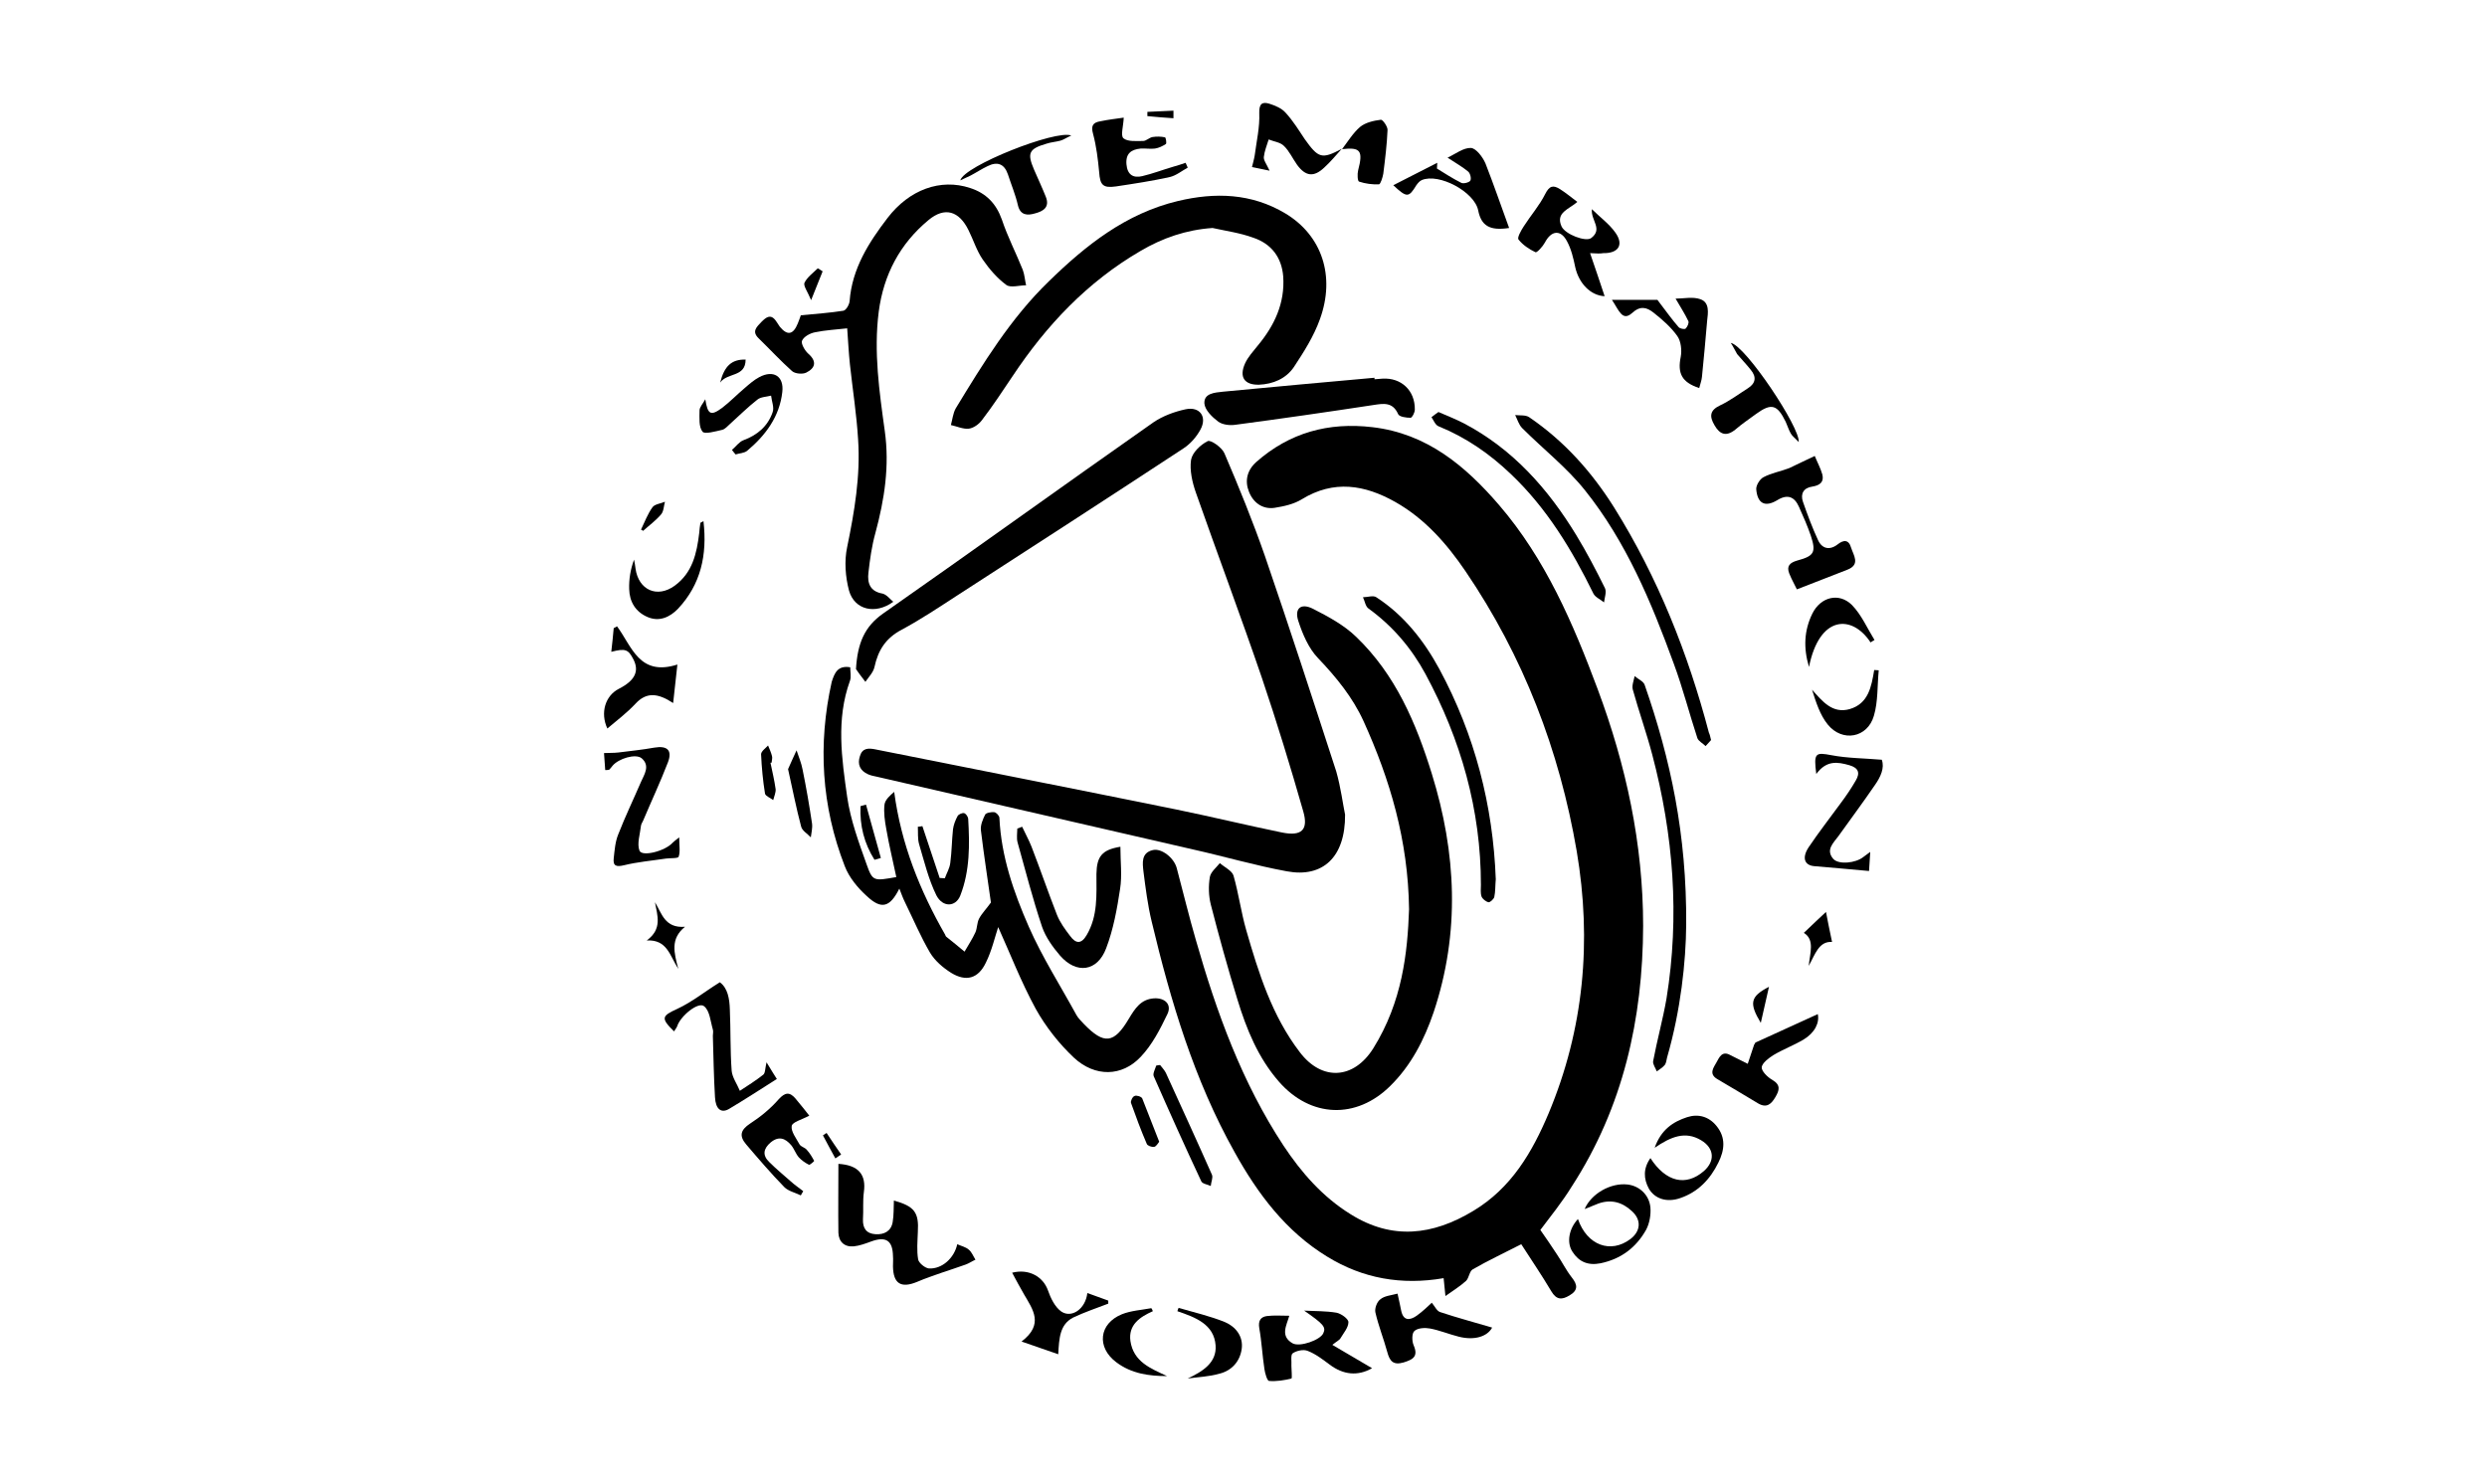 <?xml version="1.0" encoding="utf-8"?>
<!-- Generator: Adobe Illustrator 26.2.1, SVG Export Plug-In . SVG Version: 6.00 Build 0)  -->
<svg version="1.1" id="Layer_1" xmlns="http://www.w3.org/2000/svg" xmlns:xlink="http://www.w3.org/1999/xlink" x="0px" y="0px"
	 viewBox="0 0 820.2 489.6" style="enable-background:new 0 0 820.2 489.6;" xml:space="preserve">
<g id="Y0bpEo_00000097476184201758267110000016577641035242088607_">
	<g>
		<g>
			<path d="M508,405.7c1.8,2.6,3.7,5.3,5.5,8.1c1.7,2.5,3,5.2,4.9,7.6c1.9,2.4,2.1,4.2-0.8,5.9c-2.5,1.5-4.3,1.5-6-1.4
				c-3.2-5.4-6.7-10.5-9.9-15.5c-5.8,3-11,5.4-16,8.3c-1.1,0.6-1.2,2.8-2.2,3.8c-2.1,1.9-4.6,3.4-6.8,5c-0.2-2-0.4-3.9-0.6-5.9
				c-13.9,2.4-26.7,0.1-38.4-7.1c-13.6-8.3-22.9-20.7-30.5-34.4c-13.4-23.9-21.1-49.8-27.4-76.2c-1.3-5.4-2-11-2.7-16.5
				c-0.3-2.7-0.8-6.1,3.1-7c2.8-0.7,7,2.5,7.9,6c2.1,7.9,4,15.8,6.3,23.7c6.8,23.8,15.2,47,28.9,67.8c5.9,8.9,12.9,16.9,22.1,22.6
				c13.7,8.6,27.1,7,40.5-1.1c12.5-7.5,19.4-19.3,24.8-32.1c11.7-27.9,14.3-56.9,9.3-86.5c-5.7-33.3-17.6-64.3-36.7-92.4
				c-6.2-9.1-13.4-17.3-23.1-22.8c-10.1-5.7-20.3-7.4-30.9-0.9c-2.6,1.6-5.8,2.3-8.9,2.8c-4,0.6-7.1-1.7-8.5-5.3
				c-1.4-3.5-0.7-7,2.4-9.8c11-9.7,23.8-13.2,38.3-11.5c18,2.1,30.7,12.8,41.8,25.7c15.3,17.8,24.4,39,32.5,60.7
				c9.4,25.2,15,51.1,15,78.1c-0.1,30.7-6.6,59.8-23.5,85.9C515.2,396.5,511.3,401.3,508,405.7z"/>
			<path d="M443.6,268.7c0.1,14.1-7.4,20.9-19.2,18.7c-10.4-1.9-20.6-4.9-30.9-7.2c-34.8-8-69.5-16-104.3-24c-1-0.2-2-0.4-2.9-0.8
				c-2.7-1.2-3.6-3.3-2.7-6c0.8-2.7,2.8-2.7,5.2-2.2c33,6.6,66.1,13.1,99.1,19.8c11.7,2.4,23.2,5.2,34.9,7.6c6.4,1.3,8.8-0.8,7-7
				c-4.2-14.7-8.7-29.4-13.6-43.9c-7-20.5-14.6-40.7-21.8-61.2c-1.2-3.4-2.1-7.4-1.6-10.8c0.4-2.4,3.1-5,5.5-6.2
				c1-0.5,4.7,2.1,5.5,4c4.8,11.2,9.4,22.5,13.4,34c8.1,23.6,15.8,47.3,23.5,71C442.2,259.8,442.9,265.4,443.6,268.7z"/>
			<path d="M464.7,299.9c-0.3-22.8-6.3-42.8-15-62c-3.6-7.9-9-14.5-15-20.8c-3.1-3.2-5.1-7.9-6.5-12.2c-1.4-4.2,0.8-6.1,4.8-4.1
				c5.1,2.6,10.3,5.4,14.3,9.3c12.9,12.4,19.7,28.3,24.9,45.1c8.1,26.1,9.4,52.4,0.6,78.7c-3.1,9.1-7.4,17.5-14.3,24.3
				c-11.2,11.1-26.3,10.5-36.7-1.4c-6.9-7.9-10.7-17.3-13.7-27.1c-3.2-10.4-6.1-20.9-8.8-31.4c-0.7-2.8-0.8-6-0.3-9
				c0.3-1.7,2.1-3.1,3.3-4.6c1.6,1.4,4,2.5,4.5,4.1c1.7,5.9,2.5,12.1,4.2,18c4.1,14.2,8.5,28.3,17.7,40.3c7.3,9.6,17.8,8.9,24.2-1.3
				C462.5,330.4,464.2,314.2,464.7,299.9z"/>
			<path d="M399.9,75.2c-8.7,0.6-16.5,3.3-23.8,7.6c-17.5,10.2-31,24.5-42.1,41.2c-3.3,4.9-6.5,9.8-10.1,14.5
				c-1,1.4-2.8,2.7-4.4,2.9c-1.9,0.2-4-0.8-5.9-1.2c0.5-1.8,0.7-3.9,1.6-5.5c9-14.8,18.1-29.7,30.7-41.9
				c12.2-11.9,25.4-22.4,42.6-26.5c12.2-2.9,24.2-2.6,35.4,4.1c12,7.2,16.6,20.6,11.4,34.9c-2,5.6-5.3,10.8-8.6,15.8
				c-2.6,3.8-6.8,5.6-11.5,5.8c-4.8,0.1-6.6-2.5-4.6-7c1-2.2,2.7-4,4.2-5.9c5.5-6.6,9-14,8.4-22.8c-0.5-6.3-3.9-10.8-9.9-12.8
				C408.9,76.8,404.4,76.2,399.9,75.2z"/>
			<path d="M280.4,220.1c0,1.5,0.4,3.2-0.1,4.5c-4.6,12.7-2.7,25.6-0.9,38.3c1.1,7.6,3.8,14.9,6.4,22.2c2,5.7,2.4,5.5,9.8,4.2
				c-1.1-5.3-2.4-10.5-3.3-15.8c-0.5-2.7-0.9-5.5-0.6-8.1c0.2-1.6,1.8-3,3.2-4.2c2.3,17.3,8.5,32.6,16.8,47.1
				c0.1,0.2,0.2,0.6,0.4,0.7c2,1.6,4,3.2,6,4.9c1.2-2.1,2.6-4.2,3.6-6.4c0.6-1.4,0.5-3.2,1.2-4.5c0.9-1.7,2.4-3.2,3.9-5.3
				c-1-7.2-2.3-15.5-3.3-23.8c-0.2-1.7,0.6-3.6,1.4-5.2c0.3-0.6,2-0.9,3-0.8c0.7,0.1,1.7,1.2,1.7,1.9c0.6,12.7,4.7,24.5,9.7,35.9
				c4.4,10,10.4,19.4,15.7,29.1c0.6,1.1,1.6,2,2.5,3c6.6,6.8,9.9,6.5,14.8-1.8c2-3.3,3.9-6.4,8.3-6.7c3.7-0.2,5.9,2.1,4.4,5.2
				c-2.4,5-5,10.1-8.8,14.1c-6.2,6.6-15.1,6.7-22,0.3c-4.9-4.6-9.3-10.2-12.6-16.1c-4.9-9-8.6-18.6-12.4-27
				c-1.1,3.3-2.1,7.8-4.1,11.8c-2.5,5.2-6.5,6.3-11.4,3.3c-2.7-1.7-5.4-4-7-6.7c-3.1-5.3-5.5-11-8.2-16.5c-0.7-1.4-1.2-2.8-1.9-4.6
				c-3.1,6.2-5.9,7-10.7,2.5c-3-2.7-5.9-6.2-7.3-9.9c-7.7-19.8-8.9-40.2-4.3-60.8C275.2,222.1,276.2,219.4,280.4,220.1z"/>
			<path d="M294.6,198.5c-5.9,4.3-12.8,2.7-14.6-3.7c-1.2-4.5-1.6-9.8-0.6-14.4c2.4-11.7,4.4-23.4,3.6-35.4
				c-0.5-8.3-1.8-16.5-2.7-24.8c-0.4-3.8-0.6-7.7-0.9-11.9c-3.6,0.4-7.2,0.6-10.6,1.3c-1.6,0.3-3.7,1.4-4.3,2.8
				c-0.4,0.9,0.9,3.2,2,4.2c3,2.6,2.4,4.8-0.6,6.3c-1.2,0.6-3.7,0.4-4.7-0.5c-3.8-3.4-7.3-7.2-11-10.8c-2.4-2.3-0.6-3.8,0.9-5.4
				c1.5-1.5,3.1-2.9,4.9-0.2c0.4,0.6,0.8,1.2,1.2,1.8c2.5,3,4.4,2.6,5.9-1.1c0.5-1.2,0.9-2.4,1-2.7c5.1-0.5,9.6-0.8,14-1.5
				c0.9-0.1,2-2,2.1-3.2c0.8-10.7,6.3-19.3,12.5-27.4c7.2-9.4,17.5-13.1,27.2-9.9c5.3,1.7,8.6,5.1,10.5,10.4
				c1.9,5.7,4.7,11.1,6.9,16.6c0.6,1.6,0.7,3.4,1.1,5.1c-2.2,0-5.1,0.9-6.5-0.1c-3-2.2-5.6-5.2-7.8-8.4c-2-2.9-3.1-6.5-4.7-9.7
				c-3.1-6.3-7.8-7.8-13.2-3.3c-9.4,7.8-14.8,18-16.4,30.2c-1.7,13.3,0.2,26.4,2,39.4c1.6,11.5-0.1,22.5-3.1,33.6
				c-1.2,4.3-1.8,8.7-2.3,13.1c-0.4,3.4,0.5,6.2,4.7,6.9C292.5,196.2,293.5,197.6,294.6,198.5z"/>
			<path d="M282.3,220.7c0.5-8.5,2.8-14,8.9-18.3c29.9-20.9,59.4-42.2,89.2-63.1c3.1-2.1,6.9-3.5,10.6-4.3c4.7-1,7.2,2.5,4.9,6.7
				c-1.3,2.4-3.3,4.7-5.6,6.2c-24.8,16.3-49.7,32.4-74.6,48.5c-6,3.9-12,7.9-18.3,11.3c-5.2,2.7-7.8,6.7-9,12.3
				c-0.4,1.8-1.9,3.3-3,4.9C284.1,223.2,282.8,221.5,282.3,220.7z"/>
			<path d="M453.3,125.1c0.9-0.1,1.7-0.1,2.6-0.2c6.2-0.4,10.8,3.9,10.7,10.2c0,1-0.9,2.7-1.4,2.7c-1.4,0-3.7-0.3-4.1-1.2
				c-1.8-4.1-4.9-3.5-8.2-3c-15.1,2.3-30.3,4.5-45.4,6.5c-1.9,0.3-4.3,0-5.7-1c-2-1.5-4.4-3.8-4.6-6c-0.2-3.4,3.4-3.6,6.1-3.9
				c16.7-1.6,33.3-3.1,50-4.6C453.3,124.8,453.3,124.9,453.3,125.1z"/>
			<path d="M556.1,305c-0.1,12.3-1.8,28.2-6.3,43.8c-0.2,0.8-0.3,1.8-0.7,2.4c-0.7,0.9-1.8,1.5-2.7,2.2c-0.4-1.1-1.4-2.4-1.2-3.4
				c1.3-6.9,3.2-13.7,4.4-20.6c4.4-27.2,2.3-54-4.7-80.5c-1.9-7.2-4.4-14.2-6.4-21.4c-0.4-1.3,0.3-3,0.6-4.5c1.1,1,2.9,1.7,3.3,2.9
				C550.9,250.3,556.3,275.2,556.1,305z"/>
			<path d="M369.5,279.3c0,4.9,0.6,9.5-0.1,13.9c-1,6.6-2.2,13.3-4.6,19.6c-2.9,7.7-9.8,8.6-15.2,2.4c-2.4-2.8-4.7-6-5.9-9.4
				c-3.1-9.2-5.5-18.6-8.1-27.9c-0.4-1.4-0.1-3.1-0.1-4.6c0.5-0.2,1-0.4,1.6-0.6c1,2.2,2.2,4.3,3.1,6.6c2.9,7.5,5.5,15.1,8.4,22.5
				c1,2.5,2.7,4.8,4.3,6.9c1.9,2.6,3.7,2.8,5.5-0.3c3.7-6.3,3.2-13.2,3.2-20.1C361.7,282.5,363.4,280.3,369.5,279.3z"/>
			<path d="M564.3,244.1c-0.4,0.5-1.1,1.2-1.8,2c-0.9-0.9-2.3-1.6-2.7-2.6c-2.7-8.2-4.8-16.5-7.8-24.6
				c-7.4-20.3-15.7-40.2-29.3-57.2c-6-7.5-13.8-13.6-20.7-20.5c-1.1-1.1-1.6-2.9-2.3-4.3c1.5,0.2,3.4-0.1,4.6,0.7
				c11.6,7.9,20.7,18.1,28.1,29.9c14.4,23.1,24.3,48,31.2,74.2C563.9,242.3,564,242.9,564.3,244.1z"/>
			<path d="M276.5,383.9c6.7,0.4,9.2,3.6,8.4,9.3c-0.4,3-0.1,6-0.3,9c-0.1,2.9,1.1,4.7,4.1,4.9c2.9,0.2,5.2-1,5.7-4
				c0.4-2.3,0.3-4.7,0.4-7.1c6.8,1.9,8.3,3.9,7.9,10.4c-0.1,3-0.4,6.1,0.1,9c0.2,1.2,2.3,2.9,3.6,3c4.3,0.2,8.3-3.4,9.3-8
				c1.3,0.6,2.8,0.9,3.8,1.8c1,0.8,1.5,2.2,2.2,3.3c-1.1,0.5-2.1,1.2-3.2,1.6c-5.3,1.9-10.8,3.5-16,5.7c-5.3,2.2-7.9,0.7-8-5.1
				c0-1.1,0.1-2.3,0-3.4c-0.1-5.1-2.3-6.6-7.2-4.8c-1.9,0.7-3.8,1.4-5.7,1.6c-3.1,0.3-5-1.5-5.1-4.5
				C276.4,399.1,276.5,391.7,276.5,383.9z"/>
			<path d="M493.3,290c-0.2,2.2-0.1,4.1-0.5,5.9c-0.2,0.7-1.4,1.8-1.9,1.7c-0.9-0.2-2-1.1-2.3-1.9c-0.4-1.2-0.2-2.5-0.2-3.8
				c0-24.8-6.6-47.9-18.3-69.6c-4.6-8.5-10.8-15.8-18.8-21.6c-1-0.7-1.2-2.5-1.8-3.7c1.5,0,3.4-0.7,4.4,0
				c9.1,5.9,15.7,14.3,20.8,23.7C486.4,242.4,492.4,265.7,493.3,290z"/>
			<path d="M598.5,150.4c0.8,2,1.9,4,2.5,6.1c0.6,2.5-0.8,3.6-3.3,4c-2.9,0.4-4,2.4-3.1,5c1.5,4.3,3.1,8.6,5,12.7
				c1.3,2.8,3.8,3.4,6.4,1.4c2-1.6,3.7-1.7,4.5,1.1c0.8,2.5,3.1,5.5-1.2,7.2c-5.3,2.1-10.6,4.1-16.7,6.5c-0.6-1.3-1.7-3.2-2.5-5.2
				c-1-2.5,0.2-3.6,2.6-4.3c5.6-1.5,6.3-2.7,4.5-8.2c-1.1-3.2-2.5-6.4-3.9-9.5c-1.5-3.4-3.8-4.3-7.2-2.2c-4,2.4-6.5,1.1-6.9-3.6
				c-0.1-1.3,1.2-3.4,2.4-4c2.6-1.4,5.7-1.9,8.5-3C592.7,153.2,595.2,151.9,598.5,150.4z"/>
			<path d="M524.4,83.5c1.8,5.2,3.3,9.7,4.8,14.2c-4.6-0.2-8.5-4.2-9.7-9.6c-0.6-2.9-1.3-5.9-2.7-8.5c-2.1-4-5.2-3.6-7.3,0.4
				c-0.7,1.3-2.6,3.4-3.1,3.2c-2.1-1-4.2-2.4-5.6-4.2c-0.5-0.6,0.8-2.9,1.7-4.3c2.3-3.6,5.2-6.9,7.1-10.7c1.4-2.8,2.7-3,4.9-1.6
				c1.9,1.2,3.7,2.7,5.7,4.2c-2.7,2.4-7.3,3.5-5.2,8.1c1.2,2.6,8,5.2,9.8,3.8c3.9-3-0.2-5.8,0.2-9.5c2.6,2.6,5.7,4.8,7.8,7.8
				c2.8,4,0.9,6.8-4.1,6.7C527.7,83.7,526.7,83.6,524.4,83.5z"/>
			<path d="M439.4,443.6c4.9,2.9,9,5.3,13.1,7.7c-4.7,2.7-9.5,2.2-14-1.2c-2.3-1.7-4.6-3.5-7.2-4.5c-1.4-0.6-3.7-0.1-5,0.8
				c-0.7,0.5-0.3,2.8-0.4,4.2c0,1.4,0.3,4,0,4.1c-2.4,0.6-4.9,1-7.4,0.8c-0.6-0.1-1.3-2.5-1.5-3.9c-0.7-4.5-0.9-9.1-1.7-13.5
				c-0.4-2.4,0.4-3.7,2.5-4c2.4-0.3,4.8-0.1,7.4-0.1c-0.9,3.2-3.1,6.7,1.1,9.1c2.4,1.3,9.1-1.1,10.1-3.3c1-2.1,0-3.1-6.3-7.5
				c3.6,0.2,7.2,0.1,10.7,0.7c1.5,0.3,3.9,2,3.9,3.1c0,1.8-1.6,3.6-2.6,5.3C441.8,442,440.9,442.4,439.4,443.6z"/>
			<path d="M474.4,135.9c3,1.3,5.8,2.4,8.5,3.8c16.1,8.5,27.7,21.6,37,36.9c3.4,5.6,6.5,11.5,9.4,17.4c0.6,1.2-0.1,3.1-0.3,4.7
				c-1.2-1-2.9-1.7-3.5-2.9c-7.1-14.5-15.4-28.2-27.2-39.4c-7-6.7-14.8-12.1-23.9-15.8c-1-0.4-1.6-1.9-2.3-3
				C472.8,137,473.6,136.5,474.4,135.9z"/>
			<path d="M199.6,254c-0.1-1.9-0.3-3.7-0.4-5.6c1.6-0.1,3.2,0,4.8-0.2c4-0.5,7.9-0.9,11.8-1.6c4.2-0.7,6,0.8,4.5,4.8
				c-2.5,6.5-5.5,12.9-8.2,19.3c-0.2,0.5-0.6,1-0.7,1.6c-0.3,2.8-1.4,6-0.5,8.3c0.9,2.1,8.5,0.1,10.9-2.6c0.4-0.4,0.8-0.7,2.2-1.8
				c0,2.8,0.4,4.8-0.2,6.4c-0.2,0.6-2.8,0.4-4.2,0.6c-4.6,0.7-9.3,1.1-13.8,2.2c-2.5,0.6-3.7,0.3-3.4-2.3c0.3-2.7,0.5-5.5,1.5-7.9
				c2.3-5.9,5-11.5,7.5-17.3c1.1-2.5,3.1-5.3,0.2-7.8c-2-1.6-7.6,0.1-9.6,2.5c-0.3,0.4-0.7,0.9-1.1,1.3C200.4,254,200,254,199.6,254
				z"/>
			<path d="M599,255.3c-0.9-7-0.3-7.2,5-6.2c5.2,1,10.7,1,16.6,1.5c1,2.7-0.4,5.7-2.3,8.4c-3.9,5.7-8,11.2-12,16.8
				c-1.6,2.2-4.3,4.5-1.7,7.5c1.8,2,7.4,1.4,9.9-0.6c0.4-0.3,0.9-0.7,2.3-1.7c-0.2,2.9-0.3,5-0.4,6.3c-6.4-0.6-12.3-1.1-18.1-1.6
				c-3.3-0.3-4.1-2.9-1.7-6.4c3.3-4.9,6.9-9.5,10.4-14.3c1.8-2.4,3.5-4.9,5-7.5c1.5-2.5,1-4.2-2.1-5.1
				C606,251.3,602.4,250.7,599,255.3z"/>
			<path d="M222.3,340.2c-4.5-4.4-4-5.1,1-7.4c4.8-2.2,9.1-5.7,14.1-8.8c2.6,1.9,3.2,5.4,3.3,9c0.3,6.7,0.1,13.5,0.6,20.2
				c0.2,2.2,1.8,4.4,2.7,6.6c2.6-1.7,5.3-3.4,7.7-5.3c0.7-0.5,0.6-2,1.1-4.1c1.6,2.6,2.6,4.3,3.4,5.5c-5.5,3.5-10.6,6.8-15.8,9.9
				c-2.6,1.5-4.4,0-4.6-3.9c-0.4-6.7-0.5-13.5-0.7-20.2c0-0.7,0.2-1.5,0-2.1c-0.8-2.7-1-6.2-2.9-7.7c-1.9-1.6-7.9,3.3-8.9,6.7
				C223.2,338.9,222.8,339.4,222.3,340.2z"/>
			<path d="M460.9,426.7c0.5,2.3,0.9,4,1.2,5.6c0.7,3.4,2.8,3.3,5.1,1.7c2.1-1.5,3.9-3.3,5-4.3c1,1.2,1.7,2.8,2.8,3.1
				c5.7,1.9,11.4,3.4,17.1,5.1c-1.6,3-5.9,4.3-11,3c-3.2-0.8-6.3-2.1-9.5-2.7c-1.6-0.3-4-0.2-5.1,0.8c-0.9,0.7-0.9,3.3-0.3,4.7
				c1.6,3.7-0.1,4.7-3.3,5.7c-3.5,1-4.6-0.5-5.4-3.5c-1.2-4.4-2.9-8.6-3.9-13c-0.3-1.3,0.5-3.5,1.6-4.3
				C456.6,427.4,458.7,427.3,460.9,426.7z"/>
			<path d="M578.9,343.9c7.5-3.4,14.1-6.4,20.6-9.4c0.6,2.8-0.9,6.1-4.7,8.4c-3.2,1.9-6.7,3.2-9.9,5.1c-1.6,1-3.7,2.6-3.9,4
				c-0.1,1.3,1.9,3.3,3.5,4.2c2.9,1.7,2.3,3.5,1,5.7c-1.3,2.2-2.8,3.7-5.6,2.1c-4.5-2.7-9-5.4-13.6-8.1c-2.8-1.7-1.2-3.7-0.2-5.5
				c0.9-1.6,1.8-3.9,4.5-2.4c1.9,1,3.9,1.9,5.8,2.9c0.7-2.1,1.4-4.2,2.1-6.3C578.9,344.1,579,343.6,578.9,343.9z"/>
			<path d="M497.7,75.2c-6.5,1-9.2-0.8-10.2-5.8c-1.2-6.1-12.9-12.4-18.6-10c-0.7,0.3-1.3,1-1.8,1.7c-2.5,4.1-3.1,4.2-7.6,0
				c5-2.5,9.7-5,14.5-7.4c0,0.6-0.1,1.3-0.1,1.9c2.6,1.6,5.2,3.3,8,4.7c0.7,0.4,2.6-0.1,3-0.7c0.4-0.7,0-2.4-0.7-3
				c-1.8-1.5-3.9-2.7-6.8-4.6c2.6-1.2,5.2-3.3,7.7-3.2c1.7,0.1,3.9,3,4.8,5.1C492.6,60.8,495,67.8,497.7,75.2z"/>
			<path d="M531.6,98.9c6.4,0,11.6,0,15,0c2.9,3.8,4.8,6.5,7,9c0.4,0.5,1.9,0.8,2.3,0.5c0.6-0.6,1.2-1.9,0.9-2.5
				c-1.1-2.3-2.5-4.5-4.2-7.4c2.7,0,5.7-0.7,8.2,0.2c3.1,1.1,2.5,4.5,2.2,7.2c-0.5,6.1-1.1,12.3-1.7,18.4c-0.1,1.2-0.6,2.4-0.9,3.7
				c-5.8-1.9-7.2-4.9-6.1-10.3c0.4-2.1,0.1-5.1-1.1-6.8c-2.1-3-5-5.5-7.9-7.8c-2.2-1.7-4.3-2.4-7.1,0.2
				C535,106.1,533.9,102.3,531.6,98.9z"/>
			<path d="M266.9,368c-2.4,1.3-5.6,2.1-5.8,3.4c-0.3,1.8,1.5,4.1,2.6,6.1c0.5,0.8,1.8,1,2.4,1.8c1,1.1,1.7,2.3,2.4,3.6
				c0.1,0.1-1.4,1.4-1.7,1.3c-1.2-0.6-2.5-1.5-3.4-2.5c-1-1.2-1.5-2.8-2.5-4c-1.9-2.2-4-3.1-6.7-0.9c-2.5,2.1-2.8,4.3-0.5,6.5
				c2.2,2.2,4.6,4.2,7,6.3c1.3,1.2,2.8,2.2,4.2,3.3c-0.3,0.5-0.5,0.9-0.8,1.4c-1.8-0.9-4.1-1.4-5.4-2.7c-4.4-4.5-8.5-9.3-12.6-14.1
				c-2.4-2.8-1.9-4.8,1.3-6.9c3.4-2.2,6.7-4.9,9.4-8c2.1-2.3,3.6-2.5,5.5-0.3C264.1,364.4,265.7,366.5,266.9,368z"/>
			<path d="M370.6,38.8c-0.1,2.8-1.1,5.9-0.1,6.8c1.4,1.2,4.3,0.9,6.5,0.9c1,0,2-1.1,3.1-1.3c1.3-0.2,2.8-0.2,4.1,0.1
				c0.3,0,0.6,2,0.3,2.2c-1.1,0.7-2.3,1.3-3.6,1.5c-1.5,0.2-3.2-0.1-4.7,0c-3.1,0.3-5,1.6-4.7,5.2c0.3,3.5,2.3,4.6,5.2,3.9
				c3.4-0.8,6.8-2.1,10.2-3.1c1.4-0.4,2.7-0.8,4.1-1.3c0.2,0.5,0.5,1,0.7,1.6c-2,1.1-3.8,2.6-5.9,3.1c-5.9,1.3-11.8,2.2-17.8,3.1
				c-4.3,0.6-5.2-0.5-5.5-4.7c-0.4-4.2-0.9-8.5-2-12.6c-0.8-2.8,0-3.8,2.4-4.2C365.8,39.4,368.6,39.1,370.6,38.8z"/>
			<path d="M520.4,402.1c3,8.7,10.8,11.5,17.3,6.6c3.4-2.6,3.7-6.3,0.5-9.2c-3.2-3-6.9-4-11.1-2.5c-1.4,0.5-2.8,1.2-4.5,1.8
				c2.2-5.1,8.6-8.7,14.1-8.1c3.8,0.4,7.2,3.3,7.6,7.6c0.2,2.4-0.3,5.2-1.4,7.3c-3.3,5.9-8.3,9.7-15.1,11.1
				c-4.1,0.8-7.1-0.5-9.2-3.8C516.6,409.9,517.4,405.3,520.4,402.1z"/>
			<path d="M544.3,382c5.1,7.9,11.7,9.4,17.6,4.3c3.8-3.3,3.5-7.6-0.9-10.2c-5.2-3.1-9.9-1.2-15.3,2.5c2.1-6,6.1-8.6,10.7-10.1
				c3.7-1.2,7.2-0.2,9.7,2.9c3.1,3.8,2.7,7.9,0.6,12.1c-2.7,5.5-6.7,9.7-12.6,11.7c-4.3,1.5-8.3,0.3-10.3-3.1
				C542,388.8,541.9,385.4,544.3,382z"/>
			<path d="M223.4,219.2c-0.5,4.7-0.9,8.2-1.4,12.7c-5-3.3-8.8-3.7-12.4,0.2c-2.8,3-6.1,5.5-9.3,8.2c-2.4-5.2-0.7-10.8,3.8-13.1
				c5.3-2.7,6.8-5.8,4.8-9.7c-1.7-3.3-2.6-3.7-7.3-2.5c0.3-2.8,0.6-5.3,0.8-7.8c0.4-0.2,0.7-0.4,1.1-0.6
				C208.4,213.2,210.8,223.2,223.4,219.2z"/>
			<path d="M349,446.7c-4-1.4-7.4-2.6-12.1-4.2c7.5-5.7,3.7-10.6,0.8-15.6c-1.3-2.3-2.6-4.6-3.9-7.1c5.5-1.4,10.2,1.3,11.8,5.8
				c0.9,2.6,2.3,5.5,4.4,7c3.4,2.3,8-0.8,8.6-6.1c2.4,0.9,4.7,1.7,6.9,2.5c0,0.3,0,0.7,0,1c-3.9,1.5-7.8,2.8-11.6,4.6
				C349.5,436.9,349.3,441.4,349,446.7z"/>
			<path d="M570.8,113.1c4.9,0.9,23,28.1,22.4,32.7c-1.1-1.2-2.1-1.9-2.6-2.8c-0.7-1.2-1.1-2.6-1.7-3.9c-2.8-5.7-4.7-6.2-9.7-2.6
				c-2.3,1.7-4.7,3.3-6.9,5.2c-3.1,2.5-5.2,1.5-6.9-1.5c-1.7-2.9-1.5-4.9,1.9-6.5c3.2-1.5,6.1-3.7,9.1-5.6c2.7-1.7,2.9-3.8,1-6.1
				c-1.4-1.8-3-3.4-4.5-5.2C572.2,115.6,571.6,114.3,570.8,113.1z"/>
			<path d="M316.7,59.5c1.2-4.8,31.6-16.8,36.6-14.8c-1.6,0.7-2.5,1.4-3.6,1.7c-1.5,0.4-3.1,0.5-4.6,1c-5.8,1.7-6.4,3.1-4.1,8.5
				c1.3,3,2.7,6,3.9,9c1.4,3.5-0.9,4.8-3.6,5.5c-2.4,0.7-4.8,0.7-5.6-2.7c-0.8-3.5-2.2-6.8-3.3-10.2c-1.2-3.5-3.5-4.3-6.7-2.7
				c-1.9,0.9-3.7,2.1-5.6,3.1C319.1,58.4,317.9,58.9,316.7,59.5z"/>
			<path d="M241.4,148.4c1.3-1.1,2.4-2.7,3.8-3.2c4.6-1.7,8-4.6,9.6-9.2c0.6-1.6-0.3-3.6-0.5-5.5c-1.5,0.4-3.4,0.4-4.5,1.3
				c-3.2,2.5-6,5.3-9,8c-0.9,0.8-1.7,1.8-2.7,2c-2.2,0.5-5.7,1.5-6.4,0.6c-1.3-1.6-1-4.6-1-7c0-1.1,1.1-2.2,1.9-3.7
				c0.8,5.1,1.8,5.6,5.6,2.8c2.6-2,4.9-4.4,7.4-6.5c1.5-1.3,3.1-2.7,4.8-3.6c4.7-2.5,8.2-0.3,7.6,4.9c-0.9,8.1-5.5,14.3-11.6,19.4
				c-1,0.8-2.6,0.8-3.8,1.2C242.2,149.5,241.8,148.9,241.4,148.4z"/>
			<path d="M442.5,49.1c-1.9,2.1-3.7,4.3-5.8,6.2c-3.4,3.2-6.1,2.9-8.9-0.9c-1.5-2.1-2.6-4.6-4.4-6.3c-1.2-1.2-3.3-1.4-5-2.1
				c-0.6,1.9-1.4,3.9-1.6,5.8c-0.1,1.1,0.9,2.3,1.9,4.5c-2.5-0.5-4.2-0.9-5.8-1.2c0.3-1.3,0.7-2.6,0.9-3.9c0.6-4.6,1.7-9.3,1.5-13.9
				c-0.1-3.1,1-3.8,3.3-3.1c1.9,0.6,4.1,1.5,5.4,3c2.4,2.6,4.3,5.7,6.3,8.7C434.8,52.2,435.9,52.6,442.5,49.1
				C442.6,49.2,442.5,49.1,442.5,49.1z"/>
			<path d="M232,171.9c1.3,11.2-0.9,20.9-8.4,28.9c-2.7,2.8-6.2,4.4-10.1,2.7c-3.9-1.7-5.9-5-6-9.2c-0.1-3.2,0.4-6.4,1.6-9.7
				c0.2,1,0.4,2,0.5,3c1,7,7.1,9.8,12.9,5.6c5.9-4.3,7.3-10.7,8.1-17.4c0.1-1.1,0.2-2.3,0.4-3.4C230.9,172.5,231.1,172.4,232,171.9z
				"/>
			<path d="M304.2,272.5c1.9,5.7,3.8,11.4,5.7,17.1c0.6,0,1.1,0.1,1.7,0.1c0.6-1.7,1.6-3.3,1.8-5.1c0.5-3.7,0.5-7.4,0.9-11.1
				c0.2-1.5,0.8-3,1.5-4.3c0.3-0.6,1.5-1.1,2.1-1c0.6,0.1,1.3,1.1,1.4,1.8c0.5,8.6,0.6,17.2-2.6,25.4c-1.5,3.8-5.8,4-7.9-0.1
				c-2.6-5.3-4-11.2-5.7-16.9c-0.5-1.8-0.3-3.8-0.4-5.7C303.1,272.7,303.6,272.6,304.2,272.5z"/>
			<path d="M442.6,49.2c1.9-2.5,3.6-5.3,5.9-7.3c1.8-1.5,4.5-2.1,6.9-2.4c0.6-0.1,2.3,2.3,2.2,3.4c-0.2,4.8-0.8,9.6-1.4,14.4
				c-0.2,1.2-0.9,3.4-1.4,3.5c-2.2,0.1-4.5-0.2-6.6-0.9c-0.5-0.2-0.6-2.5-0.3-3.7C449.6,49.7,448.7,48.5,442.6,49.2
				C442.5,49.1,442.6,49.2,442.6,49.2z"/>
			<path d="M616.9,211.9c-6.1-9.3-16.9-9-20.3,8.1c-1.9-6.3-1.6-12.1,1.1-17.6c2.7-5.5,8.8-7.1,13.1-2.8c3.1,3.2,5,7.6,7.4,11.5
				C617.8,211.3,617.4,211.6,616.9,211.9z"/>
			<path d="M380.2,432.5c-4.3,1.9-8.1,4.5-7.4,9.8c1,6.9,6.7,9.1,12.1,11.6c-6,0-11.8-0.8-16.8-4.6c-6.5-4.9-5.7-12.7,1.9-15.8
				c3-1.2,6.5-1.4,9.7-2C379.9,431.8,380.1,432.1,380.2,432.5z"/>
			<path d="M391.7,454.7c4.9-2.3,9.6-5.2,9.2-10.9c-0.5-7-6.7-9.3-12.6-11.3c0.1-0.4,0.2-0.7,0.4-1.1c5.1,1.5,10.4,2.7,15.3,4.7
				c3.5,1.5,6.1,4.7,5.5,8.9c-0.6,4.1-3.3,7.1-7.3,8.1C398.7,454.1,395.2,454.2,391.7,454.7z"/>
			<path d="M619.6,221.1c-0.5,5-0.2,10.3-1.6,15c-2.1,7.3-10.4,8.8-15.2,2.9c-2.6-3.2-3.9-7.4-5.2-11.5c3.4,3.8,6.7,8,12.4,6.4
				c6.2-1.8,7.2-7.4,8.1-12.9C618.6,221,619.1,221.1,619.6,221.1z"/>
			<path d="M382.6,351.3c0.6,0.8,1.4,1.6,1.9,2.6c5.1,11.2,10.2,22.3,15.2,33.6c0.4,1-0.3,2.4-0.4,3.7c-1-0.5-2.7-0.7-3.1-1.5
				c-5.4-11.5-10.6-23.1-15.7-34.7c-0.4-0.9,0.5-2.4,0.8-3.5C381.7,351.4,382.1,351.3,382.6,351.3z"/>
			<path d="M259.9,253.7c0.9-2,1.8-4.1,2.8-6.2c0.7,2.1,1.6,4.2,2,6.4c1.2,5.9,2.2,11.7,3.1,17.7c0.2,1.5-0.2,3.1-0.4,4.6
				c-1.1-1.2-2.9-2.2-3.2-3.6C262.6,266.6,261.4,260.4,259.9,253.7z"/>
			<path d="M213.3,310.2c5.2-3.8,3.5-8.2,2.7-12.6c2.3,3.7,3.2,8.6,9.9,8.1c-4.9,4-3.6,8.5-2.2,13.9
				C220.8,315,220,309.9,213.3,310.2z"/>
			<path d="M594.9,307.7c2.9-2.8,5.5-5.2,7.3-6.9c0.5,2.6,1.2,6.2,2,9.9c-4.4-0.3-5.6,4.2-7.7,7.9
				C596.9,314.4,598.6,310,594.9,307.7z"/>
			<path d="M382.3,376.6c-0.4,0.5-1,1.6-1.7,1.7c-0.8,0.1-2.2-0.4-2.4-1c-1.9-4.4-3.6-9-5.2-13.5c-0.2-0.6,0.5-2.1,1.2-2.3
				c0.6-0.3,2.2,0.2,2.5,0.8C378.5,366.9,380.3,371.5,382.3,376.6z"/>
			<path d="M254.1,251.6c0.6,2.9,1.3,5.8,1.7,8.7c0.1,1.1-0.5,2.4-0.8,3.6c-0.9-0.7-2.5-1.3-2.7-2.1c-0.7-4.3-1.1-8.6-1.3-13
				c0-1,1.5-2,2.3-2.9c0.5,1.2,1,2.3,1.3,3.5c0.2,0.7-0.1,1.4-0.1,2.1C254.4,251.6,254.2,251.6,254.1,251.6z"/>
			<path d="M288.4,283.6c-3.4-5.4-4.9-11.3-4.6-17.7c0.6-0.2,1.2-0.3,1.8-0.5c1.6,5.9,3.3,11.7,4.9,17.6
				C289.7,283.3,289.1,283.4,288.4,283.6z"/>
			<path d="M583.4,325.5c-1,4.5-1.8,8-2.7,11.9C576.8,330.9,577.2,328.7,583.4,325.5z"/>
			<path d="M211.4,174.7c1.2-2.5,2.2-5.2,3.8-7.4c0.7-1,2.7-1.2,4.1-1.8c-0.4,1.4-0.4,3.2-1.3,4.2c-1.7,2-3.9,3.6-5.9,5.4
				C211.9,174.9,211.6,174.8,211.4,174.7z"/>
			<path d="M245.9,118.6c0,5.9-6,4.2-8.4,7.6C238.9,120.7,241.3,118.5,245.9,118.6z"/>
			<path d="M271.3,89.5c-1.1,2.7-2.2,5.5-3.8,9.5c-1.1-2.7-2.6-4.7-2.2-5.7c0.9-1.9,2.9-3.3,4.4-4.8
				C270.3,88.8,270.8,89.2,271.3,89.5z"/>
			<path d="M387,39c-2.9-0.2-5.7-0.4-8.6-0.7c0-0.5,0-0.9,0-1.4c2.9-0.1,5.7-0.3,8.6-0.4C387,37.3,387,38.1,387,39z"/>
			<path d="M275.5,382.1c-1.4-2.5-2.7-5-4.1-7.6c0.4-0.3,0.8-0.5,1.2-0.8c1.6,2.4,3.2,4.8,4.8,7.1
				C276.8,381.2,276.2,381.6,275.5,382.1z"/>
		</g>
	</g>
</g>
</svg>
